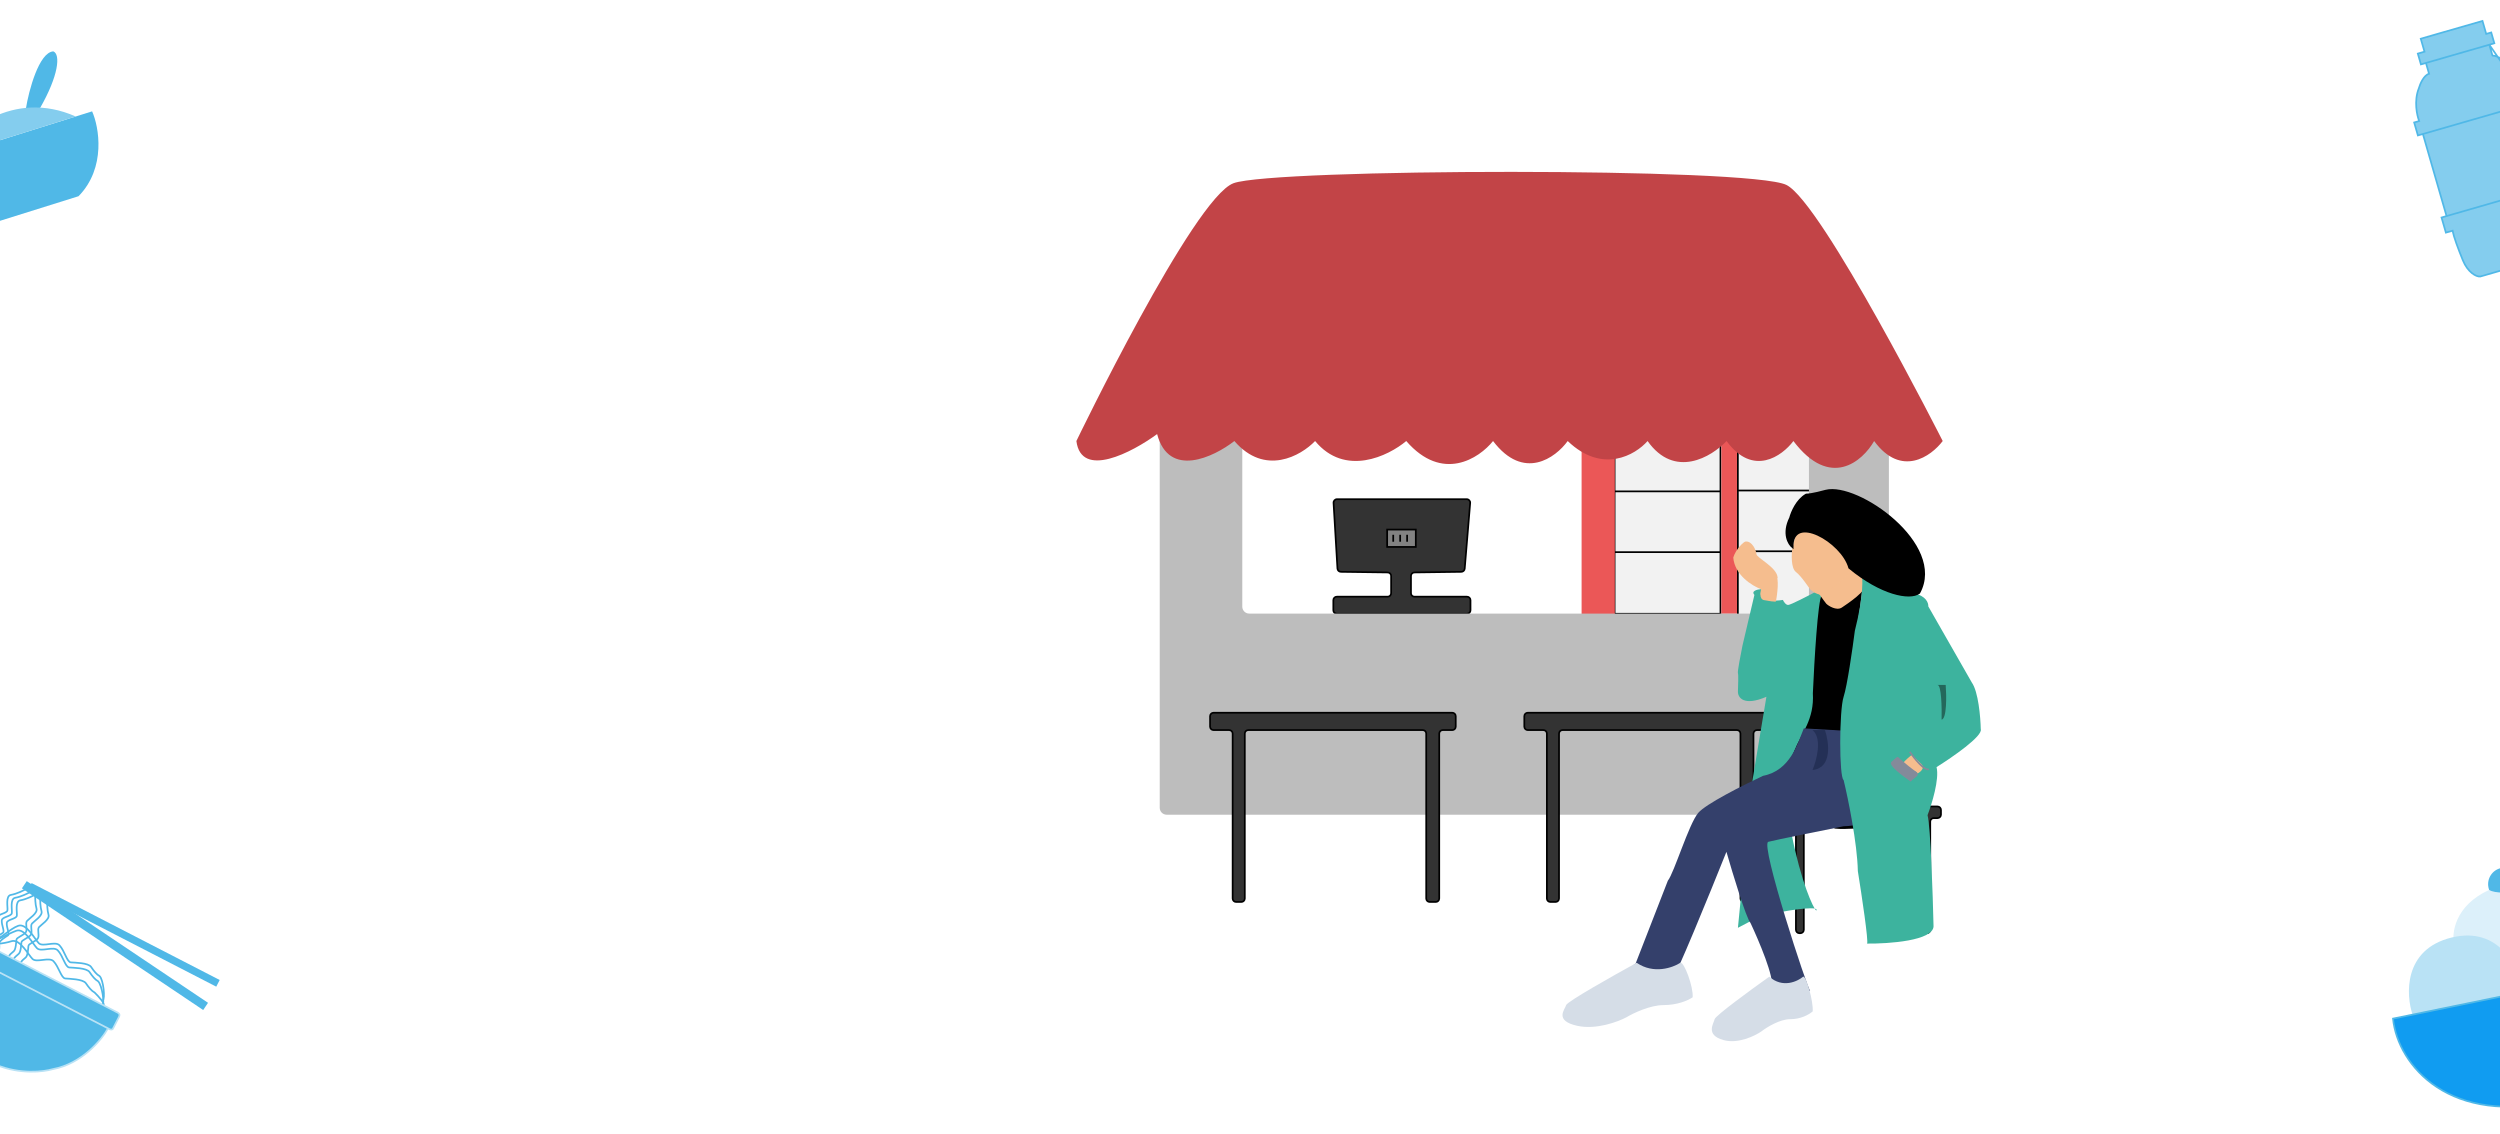 <svg width="1440" height="653" viewBox="0 0 1440 653" fill="none" xmlns="http://www.w3.org/2000/svg">
<g clip-path="url(#clip0)" filter="url(#filter0_df)">
<path d="M1394.36 18.3L1429.91 8.061L1432.06 15.526L1434.95 14.696L1436.74 20.916L1433.85 21.746L1435.65 27.967C1438.45 28.058 1445.12 31.974 1446.44 32.941C1447.76 33.908 1451.79 37.059 1454.94 48.007L1457.83 47.177L1459.98 54.642L1457.09 55.472L1471.67 102.47L1473.59 101.917L1475.74 109.381L1472.86 110.211L1478.23 128.873C1479.31 132.605 1477.25 139.932 1473.77 142.283L1428.6 155.289C1426.24 155.52 1421.43 152.775 1418.65 146.03C1415.88 139.284 1413.31 132.299 1412.68 128.889L1408.83 129.996L1406.32 121.287L1409.21 120.457L1395.59 73.182L1392.71 74.012L1390.56 66.547L1393.44 65.717C1392.17 62.492 1390.34 54.216 1393.23 46.917C1393.92 44.474 1396.05 39.368 1399.13 38.482L1397.34 32.262L1394.45 33.092L1392.66 26.872L1396.51 25.765L1394.36 18.3Z" fill="#84CDEE"/>
<path d="M1395.59 73.182L1392.71 74.012L1390.56 66.547L1393.44 65.717C1392.17 62.492 1390.34 54.216 1393.23 46.917C1393.92 44.474 1396.05 39.368 1399.13 38.482L1397.34 32.262M1433.85 21.746L1436.74 20.916L1434.95 14.696L1432.06 15.526L1429.91 8.061L1394.36 18.3L1396.51 25.765L1392.66 26.872L1394.45 33.092L1397.34 32.262L1433.85 21.746ZM1433.85 21.746L1435.65 27.967C1438.45 28.058 1445.12 31.974 1446.44 32.941C1447.76 33.908 1451.79 37.059 1454.94 48.007L1457.83 47.177L1459.98 54.642L1457.09 55.472L1433.85 21.746ZM1433.85 21.746L1397.34 32.262L1433.85 21.746ZM1457.09 55.472L1471.67 102.47L1457.09 55.472ZM1457.09 55.472L1395.59 73.182L1457.09 55.472ZM1471.67 102.47L1473.59 101.917L1475.74 109.381L1472.86 110.211L1478.23 128.873C1479.31 132.605 1477.25 139.932 1473.77 142.283L1428.6 155.289C1426.24 155.52 1421.43 152.775 1418.65 146.03C1415.88 139.284 1413.31 132.299 1412.68 128.889L1408.83 129.996L1406.32 121.287L1409.21 120.457L1471.67 102.47ZM1471.67 102.47L1409.21 120.457L1471.67 102.47ZM1409.21 120.457L1395.59 73.182L1409.21 120.457Z" stroke="#50B8E7"/>
</g>
<g clip-path="url(#clip1)" filter="url(#filter1_df)">
<path d="M53.052 56.138L-35.817 83.984C-31.986 105.526 -10.438 116.463 -0.144 119.239L45.25 105.015C61.275 88.623 57.043 64.995 53.052 56.138Z" fill="#50B8E7"/>
<path d="M30.708 21.585C22.467 22.155 16.567 44.125 14.894 54.711C17.073 54.699 21.772 54.568 23.135 54.141C33.764 35.517 34.976 23.266 30.708 21.585Z" fill="#50B8E7"/>
<path d="M-31.119 82.512C-21.372 68.016 7.225 43.038 43.63 59.09L-31.119 82.512Z" fill="#84CDEE"/>
</g>
<g clip-path="url(#clip2)" filter="url(#filter2_df)">
<path d="M14.962 508.091C13.404 508.992 9.489 510.927 6.295 511.463C3.102 511.998 4.544 518.399 4.288 520.312C4.031 522.224 -1.311 522.402 -1.508 524.482C-1.754 527.081 0.306 530.869 -0.826 531.649C-1.957 532.429 -6.066 534.742 -5.896 536.534C-5.725 538.326 -5.75 539.79 -6.259 540.777" stroke="#50B8E7"/>
<path d="M17.495 509.737C15.937 510.638 12.022 512.573 8.829 513.109C5.635 513.644 7.077 520.045 6.821 521.957C6.565 523.87 1.222 524.048 1.025 526.127C0.779 528.727 2.839 532.515 1.707 533.295C0.576 534.075 -3.533 536.388 -3.363 538.18C-3.192 539.972 -3.217 541.436 -3.726 542.423" stroke="#50B8E7"/>
<path d="M20.376 511.222C18.818 512.122 14.903 514.058 11.71 514.594C8.516 515.129 9.958 521.53 9.702 523.442C9.445 525.355 4.103 525.533 3.906 527.612C3.66 530.212 5.72 534 4.588 534.78C3.457 535.56 -0.652 537.873 -0.482 539.665C-0.311 541.457 -0.336 542.921 -0.845 543.908" stroke="#50B8E7"/>
<path d="M20.299 511.181C20.226 512.848 20.272 516.825 21.04 519.402C21.808 521.979 16.813 525.062 15.566 526.464C14.32 527.867 16.107 531.719 14.722 533.186C12.991 535.02 9.604 536.001 9.463 537.292C9.321 538.582 9.173 542.936 7.858 543.963C6.544 544.989 5.528 545.943 5.019 546.93" stroke="#50B8E7"/>
<path d="M23.18 512.666C23.107 514.333 23.153 518.31 23.921 520.887C24.689 523.464 19.694 526.547 18.447 527.949C17.201 529.352 18.988 533.204 17.603 534.671C15.872 536.505 12.485 537.486 12.343 538.777C12.202 540.067 12.054 544.421 10.739 545.448C9.424 546.474 8.409 547.428 7.9 548.415" stroke="#50B8E7"/>
<path d="M27.213 514.745C27.14 516.412 27.186 520.389 27.954 522.966C28.722 525.543 23.727 528.626 22.48 530.028C21.234 531.431 23.021 535.283 21.636 536.75C19.905 538.584 16.518 539.565 16.377 540.856C16.235 542.146 16.087 546.5 14.773 547.527C13.458 548.553 12.442 549.506 11.933 550.494" stroke="#50B8E7"/>
<path d="M-8.4 539.98C-5.385 540.038 1.84 539.75 6.617 538.138C11.394 536.527 16.34 546.019 18.724 548.356C21.107 550.694 28.331 547.05 30.814 549.652C33.918 552.903 35.257 559.396 37.582 559.604C39.905 559.812 47.79 559.881 49.481 562.369C51.173 564.857 52.772 566.77 54.498 567.704C56.796 569.936 60.994 574.541 59.398 575.106" stroke="#50B8E7"/>
<path d="M-7.71 539.347C-4.734 539.384 4.722 533.733 9.45 532.095C14.178 530.457 18.995 539.879 21.331 542.191C23.668 544.504 30.826 540.824 33.259 543.398C36.301 546.616 37.578 553.076 39.871 553.267C42.164 553.458 49.947 553.472 51.6 555.939C53.254 558.406 54.819 560.302 56.516 561.22C58.77 563.427 60.464 574.274 58.885 574.848" stroke="#50B8E7"/>
<path d="M-3.451 537.453C-0.485 537.483 5.826 530.887 10.54 529.241C15.255 527.596 20.037 536.999 22.36 539.305C24.684 541.61 31.824 537.92 34.244 540.487C37.269 543.697 38.529 550.146 40.813 550.333C43.098 550.52 50.854 550.519 52.496 552.98C54.138 555.442 55.694 557.332 57.384 558.246C59.625 560.447 60.701 571.655 59.126 572.231" stroke="#50B8E7"/>
<path d="M-29.268 531.646C-29.041 530.968 -28.182 529.82 -26.568 530.652L67.942 579.358C68.425 579.835 69.382 580.101 68.411 581.986L64.941 588.718C64.66 589.027 63.722 589.385 62.22 588.338C58.604 594.881 47.184 608.739 30.423 611.825C25.254 613.365 11.492 615.019 -2.202 609.325C-9.488 606.479 -25.712 595.505 -31.676 579.481C-34.582 571.674 -37.288 552.868 -29.697 540.968L-32.002 539.78C-32.866 539.334 -32.738 538.378 -31.905 536.762L-29.268 531.646Z" fill="#50B8E7"/>
<path d="M62.22 588.338L-29.697 540.968M62.22 588.338C63.722 589.385 64.66 589.027 64.941 588.718L68.411 581.986C69.382 580.101 68.425 579.835 67.942 579.358L-26.568 530.652C-28.182 529.82 -29.041 530.968 -29.268 531.646C-30.101 533.261 -31.072 535.146 -31.905 536.762C-32.738 538.378 -32.866 539.334 -32.002 539.78C-31.137 540.225 -29.697 540.968 -29.697 540.968L62.22 588.338ZM62.22 588.338C58.604 594.881 47.184 608.739 30.423 611.825C25.254 613.365 11.492 615.019 -2.202 609.325C-9.488 606.479 -25.712 595.505 -31.676 579.481C-34.582 571.674 -37.288 552.868 -29.697 540.968L62.22 588.338Z" stroke="#B9E2F5"/>
<path d="M125.704 562.095L17.363 506.261" stroke="#50B8E7" stroke-width="5"/>
<path d="M118.43 575.694L14.014 505.607" stroke="#50B8E7" stroke-width="5"/>
</g>
<g clip-path="url(#clip3)" filter="url(#filter3_df)">
<path d="M1444.56 514.579C1449.7 513.527 1453.01 508.508 1451.96 503.368C1450.91 498.227 1445.89 494.913 1440.75 495.964C1435.61 497.016 1432.3 502.035 1433.35 507.175C1434.4 512.316 1439.42 515.63 1444.56 514.579Z" fill="#50B8E7"/>
<path d="M1433.61 508.654C1413.87 517.754 1412.04 533.557 1413.59 540.321L1420.6 574.597L1486.13 561.194L1479.12 526.918C1477.06 508.896 1460.63 504.632 1452.68 504.753C1445.99 511.907 1437.18 510.334 1433.61 508.654Z" fill="#DCF0FA"/>
<path d="M1412.2 535.999C1383.97 542.831 1385.9 569.618 1389.64 580.421L1453.32 567.394C1450.87 552.925 1439.43 529.408 1412.2 535.999Z" fill="#B9E2F5"/>
<path d="M1528.27 552.063L1378.37 582.726C1381.1 609.884 1411.6 645.338 1473.7 629.573C1526.58 616.147 1532.4 573.096 1528.27 552.063Z" fill="#109CF1" stroke="#50B8E7"/>
</g>
<g filter="url(#filter4_f)">
<path d="M844.827 287.532H770.122C768.971 287.532 768.058 288.501 768.126 289.65L770.374 327.489C770.436 328.535 771.296 329.356 772.344 329.37L799.316 329.729C800.41 329.744 801.289 330.635 801.289 331.729V341.693C801.289 342.798 800.394 343.693 799.289 343.693H770C768.895 343.693 768 344.589 768 345.693V351.532C768 352.636 768.895 353.532 770 353.532H845C846.105 353.532 847 352.636 847 351.532V345.693C847 344.589 846.105 343.693 845 343.693H814.717C813.612 343.693 812.717 342.798 812.717 341.693V331.729C812.717 330.635 813.596 329.744 814.69 329.729L841.706 329.37C842.736 329.356 843.587 328.562 843.673 327.536L846.82 289.698C846.917 288.532 845.997 287.532 844.827 287.532Z" fill="#333333"/>
<path d="M844.827 287.532H770.122C768.971 287.532 768.058 288.501 768.126 289.65L770.374 327.489C770.436 328.535 771.296 329.356 772.344 329.37L799.316 329.729C800.41 329.744 801.289 330.635 801.289 331.729V341.693C801.289 342.798 800.394 343.693 799.289 343.693H770C768.895 343.693 768 344.589 768 345.693V351.532C768 352.636 768.895 353.532 770 353.532H845C846.105 353.532 847 352.636 847 351.532V345.693C847 344.589 846.105 343.693 845 343.693H814.717C813.612 343.693 812.717 342.798 812.717 341.693V331.729C812.717 330.635 813.596 329.744 814.69 329.729L841.706 329.37C842.736 329.356 843.587 328.562 843.673 327.536L846.82 289.698C846.917 288.532 845.997 287.532 844.827 287.532Z" stroke="black"/>
</g>
<g filter="url(#filter5_f)">
<path d="M930 250.532H991V353.532H930V250.532Z" fill="#F2F2F2"/>
<path d="M930 250.532H991V353.532H930V250.532Z" stroke="black"/>
</g>
<g filter="url(#filter6_f)">
<path d="M930 283.032H991" stroke="black"/>
</g>
<g filter="url(#filter7_f)">
<path d="M930 318.032H991" stroke="black"/>
</g>
<g filter="url(#filter8_f)">
<path d="M1001 250.532H1062V360.532H1001V250.532Z" fill="#F2F2F2"/>
<path d="M1001 250.532H1062V360.532H1001V250.532Z" stroke="black"/>
</g>
<g filter="url(#filter9_f)">
<path d="M1001 317.532H1062" stroke="black"/>
</g>
<g filter="url(#filter10_f)">
<path d="M1001 282.532H1062" stroke="black"/>
</g>
<g filter="url(#filter11_f)">
<path d="M991.5 353.532V246.032H1000.5V353.532H991.5Z" fill="#EB5757"/>
</g>
<g filter="url(#filter12_f)">
<path d="M915 223.532H1038C1040.21 223.532 1042 225.323 1042 227.532V249.045C1042 251.255 1040.21 253.045 1038 253.045H934.135C931.926 253.045 930.135 254.836 930.135 257.045V361.532C930.135 363.741 928.344 365.532 926.135 365.532H915C912.791 365.532 911 363.741 911 361.532V227.532C911 225.323 912.791 223.532 915 223.532Z" fill="#EB5757"/>
</g>
<g filter="url(#filter13_f)">
<path d="M1088 465.27V201.403C1088 199.194 1086.21 197.403 1084 197.403H1045.95C1043.74 197.403 1041.95 199.194 1041.95 201.403V349.426C1041.95 351.635 1040.15 353.426 1037.95 353.426H719.557C717.347 353.426 715.557 351.635 715.557 349.426V192.532C715.557 190.323 713.766 188.532 711.557 188.532H672C669.791 188.532 668 190.323 668 192.532V465.27C668 467.479 669.791 469.27 672 469.27H1084C1086.21 469.27 1088 467.479 1088 465.27Z" fill="#BDBDBD"/>
</g>
<g filter="url(#filter14_f)">
<path d="M799 315.032V305.032H815.5V315.032H799Z" fill="#828282"/>
<path d="M799 315.032V305.032H815.5V315.032H799Z" stroke="black"/>
</g>
<g filter="url(#filter15_f)">
<path d="M802.5 308.032V312.032" stroke="black"/>
</g>
<g filter="url(#filter16_f)">
<path d="M806.5 308.032V312.032" stroke="black"/>
</g>
<g filter="url(#filter17_f)">
<path d="M810.5 308.032V312.032" stroke="black"/>
</g>
<g filter="url(#filter18_f)">
<path d="M1029 106.532C1008.5 96.282 733.5 97.031 710.5 105.532C687.5 114.032 620 254.032 620 254.032C622.8 276.032 652.167 260.532 666.5 250.032C673.3 275.632 699 263.365 711 254.032C728.6 274.432 749.333 262.532 757.5 254.032C774.7 274.832 799.667 262.698 810 254.032C830.8 278.032 852 264.032 860 254.032C877.6 277.232 896 263.698 903 254.032C923 273.232 942 262.032 949 254.032C964.6 276.032 985.833 263.198 994.5 254.032C1009.7 274.832 1026.5 262.698 1033 254.032C1054.2 282.032 1072.83 265.698 1079.5 254.032C1095.1 275.232 1112.33 262.865 1119 254.032C1119 254.032 1049.5 116.782 1029 106.532Z" fill="#C24447"/>
</g>
<g filter="url(#filter19_f)">
<path d="M1017.5 410.532H880C878.895 410.532 878 411.427 878 412.532V418.532C878 419.636 878.895 420.532 880 420.532H889C890.105 420.532 891 421.427 891 422.532V517.532C891 518.636 891.895 519.532 893 519.532H896C897.105 519.532 898 518.636 898 517.532V422.532C898 421.427 898.895 420.532 900 420.532H1000.5C1001.6 420.532 1002.5 421.427 1002.5 422.532V517.532C1002.5 518.636 1003.4 519.532 1004.5 519.532H1008C1009.1 519.532 1010 518.636 1010 517.532V422.532C1010 421.427 1010.9 420.532 1012 420.532H1017.5C1018.6 420.532 1019.5 419.636 1019.5 418.532V412.532C1019.5 411.427 1018.6 410.532 1017.5 410.532Z" fill="#333333"/>
<path d="M1017.5 410.532H880C878.895 410.532 878 411.427 878 412.532V418.532C878 419.636 878.895 420.532 880 420.532H889C890.105 420.532 891 421.427 891 422.532V517.532C891 518.636 891.895 519.532 893 519.532H896C897.105 519.532 898 518.636 898 517.532V422.532C898 421.427 898.895 420.532 900 420.532H1000.5C1001.6 420.532 1002.5 421.427 1002.5 422.532V517.532C1002.5 518.636 1003.4 519.532 1004.5 519.532H1008C1009.1 519.532 1010 518.636 1010 517.532V422.532C1010 421.427 1010.9 420.532 1012 420.532H1017.5C1018.6 420.532 1019.5 419.636 1019.5 418.532V412.532C1019.5 411.427 1018.6 410.532 1017.5 410.532Z" stroke="black"/>
</g>
<g filter="url(#filter20_f)">
<path d="M1116 464.532H1028C1026.9 464.532 1026 465.427 1026 466.532V469.229C1026 470.334 1026.9 471.229 1028 471.229H1032.45C1033.56 471.229 1034.45 472.124 1034.45 473.229V535.532C1034.45 536.636 1035.35 537.532 1036.45 537.532H1037C1038.11 537.532 1039 536.636 1039 535.532V473.229C1039 472.124 1039.9 471.229 1041 471.229H1104.95C1106.05 471.229 1106.95 472.124 1106.95 473.229V535.532C1106.95 536.636 1107.84 537.532 1108.95 537.532H1109.82C1110.93 537.532 1111.82 536.636 1111.82 535.532V473.229C1111.82 472.124 1112.72 471.229 1113.82 471.229H1116C1117.1 471.229 1118 470.334 1118 469.229V466.532C1118 465.427 1117.1 464.532 1116 464.532Z" fill="#333333"/>
<path d="M1116 464.532H1028C1026.9 464.532 1026 465.427 1026 466.532V469.229C1026 470.334 1026.9 471.229 1028 471.229H1032.45C1033.56 471.229 1034.45 472.124 1034.45 473.229V535.532C1034.45 536.636 1035.35 537.532 1036.45 537.532H1037C1038.11 537.532 1039 536.636 1039 535.532V473.229C1039 472.124 1039.9 471.229 1041 471.229H1104.95C1106.05 471.229 1106.95 472.124 1106.95 473.229V535.532C1106.95 536.636 1107.84 537.532 1108.95 537.532H1109.82C1110.93 537.532 1111.82 536.636 1111.82 535.532V473.229C1111.82 472.124 1112.72 471.229 1113.82 471.229H1116C1117.1 471.229 1118 470.334 1118 469.229V466.532C1118 465.427 1117.1 464.532 1116 464.532Z" stroke="black"/>
</g>
<g filter="url(#filter21_f)">
<path d="M836.5 410.532H699C697.895 410.532 697 411.427 697 412.532V418.532C697 419.636 697.895 420.532 699 420.532H708C709.105 420.532 710 421.427 710 422.532V517.532C710 518.636 710.895 519.532 712 519.532H715C716.105 519.532 717 518.636 717 517.532V422.532C717 421.427 717.895 420.532 719 420.532H819.5C820.605 420.532 821.5 421.427 821.5 422.532V517.532C821.5 518.636 822.395 519.532 823.5 519.532H827C828.105 519.532 829 518.636 829 517.532V422.532C829 421.427 829.895 420.532 831 420.532H836.5C837.605 420.532 838.5 419.636 838.5 418.532V412.532C838.5 411.427 837.605 410.532 836.5 410.532Z" fill="#333333"/>
<path d="M836.5 410.532H699C697.895 410.532 697 411.427 697 412.532V418.532C697 419.636 697.895 420.532 699 420.532H708C709.105 420.532 710 421.427 710 422.532V517.532C710 518.636 710.895 519.532 712 519.532H715C716.105 519.532 717 518.636 717 517.532V422.532C717 421.427 717.895 420.532 719 420.532H819.5C820.605 420.532 821.5 421.427 821.5 422.532V517.532C821.5 518.636 822.395 519.532 823.5 519.532H827C828.105 519.532 829 518.636 829 517.532V422.532C829 421.427 829.895 420.532 831 420.532H836.5C837.605 420.532 838.5 419.636 838.5 418.532V412.532C838.5 411.427 837.605 410.532 836.5 410.532Z" stroke="black"/>
</g>
<g filter="url(#filter22_f)">
<path d="M1067.1 338.948C1072.67 334.313 1073.04 327.794 1072.71 325.724C1074.7 325.724 1068.63 368.213 1064.65 388.218C1061.16 407.257 1060.17 447.404 1061.66 447.818C1062.85 448.149 1066.47 467.271 1068.13 476.791C1065.48 476.929 1059.57 477.122 1057.18 476.791C1054.19 476.377 1053.2 466.857 1052.7 466.443C1052.3 466.112 1050.54 472.1 1049.71 475.135L1027.81 472.652C1027.81 466.029 1029.47 445.335 1030.3 435.815C1031.49 430.849 1037.1 419.674 1039.76 414.707C1042.94 412.058 1043.07 391.805 1042.74 382.01L1048.22 343.104C1048.88 343.38 1050.71 344.346 1052.7 346.001C1055.19 348.071 1061.66 348.484 1062.66 346.001C1063.45 344.014 1065.6 340.052 1067.1 338.948Z" fill="black"/>
<path d="M1067.1 338.948C1072.67 334.313 1073.04 327.794 1072.71 325.724C1074.7 325.724 1068.63 368.213 1064.65 388.218C1061.16 407.257 1060.17 447.404 1061.66 447.818C1062.85 448.149 1066.47 467.271 1068.13 476.791C1065.48 476.929 1059.57 477.122 1057.18 476.791C1054.19 476.377 1053.2 466.857 1052.7 466.443C1052.3 466.112 1050.54 472.1 1049.71 475.135L1027.81 472.652C1027.81 466.029 1029.47 445.335 1030.3 435.815C1031.49 430.849 1037.1 419.674 1039.76 414.707C1042.94 412.058 1043.07 391.805 1042.74 382.01L1048.22 343.104C1048.88 343.38 1050.71 344.346 1052.7 346.001C1055.19 348.071 1061.66 348.484 1062.66 346.001C1063.45 344.014 1065.6 340.052 1067.1 338.948Z" stroke="black"/>
</g>
<g filter="url(#filter23_f)">
<path d="M1029.97 348.453C1031.35 348.453 1041.48 343.218 1046.37 340.601C1047.27 341.287 1048.43 342.158 1049.32 342.777C1049.49 342.547 1049.66 342.503 1049.83 342.667C1051.24 344.021 1050.56 343.65 1049.32 342.777C1047.09 345.796 1045.02 380.852 1044.21 399.283C1045.08 414.573 1037.74 422.011 1033.42 432.756C1029.97 441.351 1029.68 460.581 1029.97 469.122C1034.81 499.887 1042.41 518.736 1045.25 523.336C1045.97 523.478 1046.37 523.721 1046.37 524.084C1046.37 524.743 1045.96 524.482 1045.25 523.336C1040.73 522.438 1023.61 525.488 1014.42 527.39L1001.04 534.415L1009.24 450.525L1013.99 422.011C1015.37 413.416 1016.87 404.655 1017.45 401.349C1004.32 406.969 1001.04 401.762 1001.04 398.456C1001.18 395.15 1001.39 388.373 1001.04 387.712C1000.7 387.05 1002.62 376.967 1003.63 372.008L1010.54 342.667C1008.47 340.353 1012.27 339.499 1014.42 339.361C1015.14 337.295 1016.15 334.65 1014.42 340.601C1012.7 346.552 1022.05 346.387 1026.95 345.56C1027.38 346.524 1028.59 348.453 1029.97 348.453Z" fill="#3DB39E"/>
</g>
<g filter="url(#filter24_f)">
<path d="M1039 419.532L1073.36 421.532V427.931C1100.84 465.818 1077.18 475.716 1061.91 475.929C1049.06 478.489 1022.38 483.865 1018.53 484.889C1013.71 486.169 1041.43 570.645 1042.63 570.645H1027.57C1025.76 570.645 1017.93 573.845 1020.34 568.085C1022.26 563.478 1013.1 541.847 1008.28 531.607C1005.87 529.047 998.04 503.235 994.424 490.649C984.783 514.754 964.898 563.478 962.487 565.526C960.077 567.573 951.038 562.966 946.82 560.406C939.589 556.822 940.593 555.499 941.999 555.286L960.679 507.288C964.295 502.808 972.731 474.649 978.155 468.25C982.493 463.13 1003.25 452.638 1015.5 446.879C1031.41 443.807 1035.5 427.931 1039 419.532Z" fill="#34406B"/>
</g>
<g filter="url(#filter25_f)">
<path d="M1043.78 337.078C1041.14 335.058 1041.36 327.616 1041.82 323.967C1042 323.278 1042.61 320.826 1042.79 320.184C1054.04 280.213 1071.99 331.578 1074.06 335.469C1076.16 339.423 1063.35 347.652 1060.64 349.516C1057.93 351.381 1053.33 348.491 1052.28 347.368C1051.23 346.245 1047.13 339.645 1043.78 337.078Z" fill="#F5BD8E"/>
<path d="M1041.85 323.781C1041.37 327.357 1041.1 335.023 1043.78 337.078C1047.13 339.645 1051.23 346.245 1052.28 347.368C1053.33 348.491 1057.93 351.381 1060.64 349.516C1063.35 347.652 1076.16 339.423 1074.06 335.469C1071.99 331.578 1054.04 280.213 1042.79 320.184C1042.61 320.826 1042 323.278 1041.82 323.967" stroke="#F5BD8E"/>
</g>
<g filter="url(#filter26_f)">
<path d="M1071.85 328.204C1071.92 328.383 1072 328.601 1072.08 328.858C1073.42 330.682 1080.31 331.386 1083.93 331.51C1087.24 334.402 1095.59 340.518 1102.5 341.841C1109.41 343.163 1110.85 347.351 1110.7 349.279L1135.74 393.084C1139.54 398.373 1140.78 413.195 1140.92 419.945C1142.31 423.912 1124.52 436.199 1115.45 441.847C1117.18 448.79 1112.72 463.198 1110.27 469.535C1112 476.147 1113.29 514.992 1113.72 533.588C1113.38 541.827 1088.13 543.633 1075.42 543.508C1075.39 543.54 1075.35 543.54 1075.3 543.506C1075.34 543.507 1075.38 543.507 1075.42 543.508C1076.39 542.589 1072.34 515.609 1070.12 501.768C1069.77 485.569 1064.51 460.03 1061.92 449.286C1059.33 448.046 1059.33 409.2 1061.92 401.349C1063.99 395.067 1067.1 373.386 1068.39 363.33C1073.54 343.008 1073.09 332.341 1072.08 328.858C1071.93 328.654 1071.85 328.436 1071.85 328.204Z" fill="#3DB39E"/>
</g>
<g filter="url(#filter27_f)">
<path d="M1120.73 394.532H1116C1118.27 394.532 1118.52 407.865 1118.36 414.532C1121.39 413.939 1121.2 400.951 1120.73 394.532Z" fill="#24675B"/>
</g>
<g filter="url(#filter28_f)">
<path d="M1005.46 311.907C1004.26 312.019 999.67 316.582 998.356 321.184C999.224 331.178 1009.05 337.372 1014.3 339.332C1017.25 341.484 1021.93 335.903 1023.91 332.844C1023.83 326.907 1011.9 321.414 1011.72 319.176C1011.54 316.939 1009.23 311.559 1005.46 311.907Z" fill="#F5BD8E"/>
</g>
<g filter="url(#filter29_f)">
<path d="M1022.98 331.532C1024.82 333.148 1023.75 342.082 1022.98 346.346C1022.89 346.885 1018.35 346.122 1016.09 345.673C1013.15 345.134 1013.94 340.51 1014.71 338.266C1016.18 340.421 1020.84 334.674 1022.98 331.532Z" fill="#F5BD8E"/>
</g>
<g filter="url(#filter30_f)">
<path d="M1093.9 444.214C1093.03 441.974 1098.2 437.148 1100.89 435.015C1101.23 434.744 1104.89 438.272 1106.67 440.07C1109.02 442.382 1106.14 444.718 1104.4 445.597C1104.11 443.269 1097.28 443.705 1093.9 444.214Z" fill="#F5BD8E"/>
</g>
<g filter="url(#filter31_f)">
<path d="M1100 433.032C1102.67 436.865 1108.6 444.232 1111 443.032" stroke="#848A9A"/>
</g>
<g filter="url(#filter32_f)">
<path d="M1034.78 329.078C1032.14 327.058 1032.36 319.616 1032.82 315.967C1033 315.278 1033.61 312.826 1033.79 312.184C1045.04 272.213 1062.99 323.578 1065.06 327.469C1067.16 331.423 1054.35 339.652 1051.64 341.516C1048.93 343.381 1044.33 340.491 1043.28 339.368C1042.23 338.245 1038.13 331.645 1034.78 329.078Z" fill="#F5BD8E"/>
<path d="M1032.85 315.781C1032.37 319.357 1032.1 327.023 1034.78 329.078C1038.13 331.645 1042.23 338.245 1043.28 339.368C1044.33 340.491 1048.93 343.381 1051.64 341.516C1054.35 339.652 1067.16 331.423 1065.06 327.469C1062.99 323.578 1045.04 272.213 1033.79 312.184C1033.61 312.826 1033 315.278 1032.82 315.967" stroke="#F5BD8E"/>
</g>
<g filter="url(#filter33_f)">
<path d="M1031.1 298.267C1026.63 307.357 1030.19 313.392 1032.53 315.273C1032.02 295.517 1061.03 311.927 1065.16 327.069C1083.45 342.228 1100 345.532 1105.5 341.532C1120.81 313.535 1069.82 277.95 1051.61 282.629C1050.36 282.951 1043.93 284.779 1040.34 284.854C1034.93 287.899 1031.93 295.065 1031.1 298.267Z" fill="black"/>
<path d="M1031.1 298.267C1026.63 307.357 1030.19 313.392 1032.53 315.273C1032.02 295.517 1061.03 311.927 1065.16 327.069C1083.45 342.228 1100 345.532 1105.5 341.532C1120.81 313.535 1069.82 277.95 1051.61 282.629C1050.36 282.951 1043.93 284.779 1040.34 284.854C1034.93 287.899 1031.93 295.065 1031.1 298.267Z" stroke="black"/>
</g>
<g filter="url(#filter34_f)">
<path d="M1051.18 420.532H1044C1049.75 425.28 1046.39 437.844 1044 443.532C1055.49 442.345 1053.58 427.704 1051.18 420.532Z" fill="#243056"/>
</g>
<g filter="url(#filter35_f)">
<path d="M942.721 554.556C952.522 561.322 963.571 557.375 967.869 554.556C970.102 553.853 975.5 568.695 974.963 574.458C971.953 576.448 965.935 578.935 958.197 578.935C950.459 578.935 940.786 583.579 936.917 585.901C931.973 588.554 919.377 593.265 908.544 590.876C895.002 587.891 901.451 581.423 902.096 578.935C902.612 576.945 929.394 561.853 942.721 554.556Z" fill="#D5DDE7"/>
</g>
<g filter="url(#filter36_f)">
<path d="M1019.12 562.556C1026.72 569.356 1035.29 565.389 1038.62 562.556C1040.36 561.849 1044.54 576.765 1044.12 582.556C1041.79 584.556 1037.12 587.056 1031.12 587.056C1025.12 587.056 1017.62 591.723 1014.62 594.056C1010.79 596.723 1001.02 601.456 992.625 599.056C982.125 596.056 987.125 589.556 987.625 587.056C988.025 585.056 1008.79 569.889 1019.12 562.556Z" fill="#D5DDE7"/>
</g>
<g filter="url(#filter37_f)">
<path d="M1103.5 445.032C1096.1 439.684 1092.53 435.836 1093 436.532C1091.98 437.039 1090.93 438.402 1090 439.032C1087.98 440.394 1096 446.365 1100.5 449.532C1102.33 447.365 1105.58 446.532 1103.5 445.032Z" fill="#848A9A"/>
<path d="M1103.5 445.032C1096.1 439.684 1092.53 435.836 1093 436.532C1091.98 437.039 1090.93 438.402 1090 439.032C1087.98 440.394 1096 446.365 1100.5 449.532C1102.33 447.365 1105.58 446.532 1103.5 445.032Z" stroke="#848A9A"/>
</g>
<defs>
<filter id="filter0_df" x="1367.38" y="-3.408" width="127.235" height="175.815" filterUnits="userSpaceOnUse" color-interpolation-filters="sRGB">
<feFlood flood-opacity="0" result="BackgroundImageFix"/>
<feColorMatrix in="SourceAlpha" type="matrix" values="0 0 0 0 0 0 0 0 0 0 0 0 0 0 0 0 0 0 127 0"/>
<feOffset dy="4"/>
<feGaussianBlur stdDeviation="4"/>
<feColorMatrix type="matrix" values="0 0 0 0 0 0 0 0 0 0 0 0 0 0 0 0 0 0 0.25 0"/>
<feBlend mode="normal" in2="BackgroundImageFix" result="effect1_dropShadow"/>
<feBlend mode="normal" in="SourceGraphic" in2="effect1_dropShadow" result="shape"/>
<feGaussianBlur stdDeviation="2" result="effect2_foregroundBlur"/>
</filter>
<filter id="filter1_df" x="-56" y="14" width="131.115" height="129.218" filterUnits="userSpaceOnUse" color-interpolation-filters="sRGB">
<feFlood flood-opacity="0" result="BackgroundImageFix"/>
<feColorMatrix in="SourceAlpha" type="matrix" values="0 0 0 0 0 0 0 0 0 0 0 0 0 0 0 0 0 0 127 0"/>
<feOffset dy="8"/>
<feGaussianBlur stdDeviation="4"/>
<feColorMatrix type="matrix" values="0 0 0 0 0 0 0 0 0 0 0 0 0 0 0 0 0 0 0.25 0"/>
<feBlend mode="normal" in2="BackgroundImageFix" result="effect1_dropShadow"/>
<feBlend mode="normal" in="SourceGraphic" in2="effect1_dropShadow" result="shape"/>
<feGaussianBlur stdDeviation="2" result="effect2_foregroundBlur"/>
</filter>
<filter id="filter2_df" x="-64.094" y="486.677" width="199.186" height="177.646" filterUnits="userSpaceOnUse" color-interpolation-filters="sRGB">
<feFlood flood-opacity="0" result="BackgroundImageFix"/>
<feColorMatrix in="SourceAlpha" type="matrix" values="0 0 0 0 0 0 0 0 0 0 0 0 0 0 0 0 0 0 127 0"/>
<feOffset dy="4"/>
<feGaussianBlur stdDeviation="4"/>
<feColorMatrix type="matrix" values="0 0 0 0 0 0 0 0 0 0 0 0 0 0 0 0 0 0 0.25 0"/>
<feBlend mode="normal" in2="BackgroundImageFix" result="effect1_dropShadow"/>
<feBlend mode="normal" in="SourceGraphic" in2="effect1_dropShadow" result="shape"/>
<feGaussianBlur stdDeviation="2" result="effect2_foregroundBlur"/>
</filter>
<filter id="filter3_df" x="1354.64" y="476.878" width="195.712" height="183.243" filterUnits="userSpaceOnUse" color-interpolation-filters="sRGB">
<feFlood flood-opacity="0" result="BackgroundImageFix"/>
<feColorMatrix in="SourceAlpha" type="matrix" values="0 0 0 0 0 0 0 0 0 0 0 0 0 0 0 0 0 0 127 0"/>
<feOffset dy="4"/>
<feGaussianBlur stdDeviation="4"/>
<feColorMatrix type="matrix" values="0 0 0 0 0 0 0 0 0 0 0 0 0 0 0 0 0 0 0.25 0"/>
<feBlend mode="normal" in2="BackgroundImageFix" result="effect1_dropShadow"/>
<feBlend mode="normal" in="SourceGraphic" in2="effect1_dropShadow" result="shape"/>
<feGaussianBlur stdDeviation="2" result="effect2_foregroundBlur"/>
</filter>
<filter id="filter4_f" x="759.5" y="279.032" width="96" height="83" filterUnits="userSpaceOnUse" color-interpolation-filters="sRGB">
<feFlood flood-opacity="0" result="BackgroundImageFix"/>
<feBlend mode="normal" in="SourceGraphic" in2="BackgroundImageFix" result="shape"/>
<feGaussianBlur stdDeviation="4" result="effect1_foregroundBlur"/>
</filter>
<filter id="filter5_f" x="921.5" y="242.032" width="78" height="120" filterUnits="userSpaceOnUse" color-interpolation-filters="sRGB">
<feFlood flood-opacity="0" result="BackgroundImageFix"/>
<feBlend mode="normal" in="SourceGraphic" in2="BackgroundImageFix" result="shape"/>
<feGaussianBlur stdDeviation="4" result="effect1_foregroundBlur"/>
</filter>
<filter id="filter6_f" x="922" y="274.532" width="77" height="17" filterUnits="userSpaceOnUse" color-interpolation-filters="sRGB">
<feFlood flood-opacity="0" result="BackgroundImageFix"/>
<feBlend mode="normal" in="SourceGraphic" in2="BackgroundImageFix" result="shape"/>
<feGaussianBlur stdDeviation="4" result="effect1_foregroundBlur"/>
</filter>
<filter id="filter7_f" x="922" y="309.532" width="77" height="17" filterUnits="userSpaceOnUse" color-interpolation-filters="sRGB">
<feFlood flood-opacity="0" result="BackgroundImageFix"/>
<feBlend mode="normal" in="SourceGraphic" in2="BackgroundImageFix" result="shape"/>
<feGaussianBlur stdDeviation="4" result="effect1_foregroundBlur"/>
</filter>
<filter id="filter8_f" x="992.5" y="242.032" width="78" height="127" filterUnits="userSpaceOnUse" color-interpolation-filters="sRGB">
<feFlood flood-opacity="0" result="BackgroundImageFix"/>
<feBlend mode="normal" in="SourceGraphic" in2="BackgroundImageFix" result="shape"/>
<feGaussianBlur stdDeviation="4" result="effect1_foregroundBlur"/>
</filter>
<filter id="filter9_f" x="993" y="309.032" width="77" height="17" filterUnits="userSpaceOnUse" color-interpolation-filters="sRGB">
<feFlood flood-opacity="0" result="BackgroundImageFix"/>
<feBlend mode="normal" in="SourceGraphic" in2="BackgroundImageFix" result="shape"/>
<feGaussianBlur stdDeviation="4" result="effect1_foregroundBlur"/>
</filter>
<filter id="filter10_f" x="993" y="274.032" width="77" height="17" filterUnits="userSpaceOnUse" color-interpolation-filters="sRGB">
<feFlood flood-opacity="0" result="BackgroundImageFix"/>
<feBlend mode="normal" in="SourceGraphic" in2="BackgroundImageFix" result="shape"/>
<feGaussianBlur stdDeviation="4" result="effect1_foregroundBlur"/>
</filter>
<filter id="filter11_f" x="983.5" y="238.032" width="25" height="123.5" filterUnits="userSpaceOnUse" color-interpolation-filters="sRGB">
<feFlood flood-opacity="0" result="BackgroundImageFix"/>
<feBlend mode="normal" in="SourceGraphic" in2="BackgroundImageFix" result="shape"/>
<feGaussianBlur stdDeviation="4" result="effect1_foregroundBlur"/>
</filter>
<filter id="filter12_f" x="903" y="215.532" width="147" height="158" filterUnits="userSpaceOnUse" color-interpolation-filters="sRGB">
<feFlood flood-opacity="0" result="BackgroundImageFix"/>
<feBlend mode="normal" in="SourceGraphic" in2="BackgroundImageFix" result="shape"/>
<feGaussianBlur stdDeviation="4" result="effect1_foregroundBlur"/>
</filter>
<filter id="filter13_f" x="660" y="180.532" width="436" height="296.738" filterUnits="userSpaceOnUse" color-interpolation-filters="sRGB">
<feFlood flood-opacity="0" result="BackgroundImageFix"/>
<feBlend mode="normal" in="SourceGraphic" in2="BackgroundImageFix" result="shape"/>
<feGaussianBlur stdDeviation="4" result="effect1_foregroundBlur"/>
</filter>
<filter id="filter14_f" x="790.5" y="296.532" width="33.5" height="27" filterUnits="userSpaceOnUse" color-interpolation-filters="sRGB">
<feFlood flood-opacity="0" result="BackgroundImageFix"/>
<feBlend mode="normal" in="SourceGraphic" in2="BackgroundImageFix" result="shape"/>
<feGaussianBlur stdDeviation="4" result="effect1_foregroundBlur"/>
</filter>
<filter id="filter15_f" x="794" y="300.032" width="17" height="20" filterUnits="userSpaceOnUse" color-interpolation-filters="sRGB">
<feFlood flood-opacity="0" result="BackgroundImageFix"/>
<feBlend mode="normal" in="SourceGraphic" in2="BackgroundImageFix" result="shape"/>
<feGaussianBlur stdDeviation="4" result="effect1_foregroundBlur"/>
</filter>
<filter id="filter16_f" x="798" y="300.032" width="17" height="20" filterUnits="userSpaceOnUse" color-interpolation-filters="sRGB">
<feFlood flood-opacity="0" result="BackgroundImageFix"/>
<feBlend mode="normal" in="SourceGraphic" in2="BackgroundImageFix" result="shape"/>
<feGaussianBlur stdDeviation="4" result="effect1_foregroundBlur"/>
</filter>
<filter id="filter17_f" x="802" y="300.032" width="17" height="20" filterUnits="userSpaceOnUse" color-interpolation-filters="sRGB">
<feFlood flood-opacity="0" result="BackgroundImageFix"/>
<feBlend mode="normal" in="SourceGraphic" in2="BackgroundImageFix" result="shape"/>
<feGaussianBlur stdDeviation="4" result="effect1_foregroundBlur"/>
</filter>
<filter id="filter18_f" x="612" y="91" width="515" height="186.492" filterUnits="userSpaceOnUse" color-interpolation-filters="sRGB">
<feFlood flood-opacity="0" result="BackgroundImageFix"/>
<feBlend mode="normal" in="SourceGraphic" in2="BackgroundImageFix" result="shape"/>
<feGaussianBlur stdDeviation="4" result="effect1_foregroundBlur"/>
</filter>
<filter id="filter19_f" x="869.5" y="402.032" width="158.5" height="126" filterUnits="userSpaceOnUse" color-interpolation-filters="sRGB">
<feFlood flood-opacity="0" result="BackgroundImageFix"/>
<feBlend mode="normal" in="SourceGraphic" in2="BackgroundImageFix" result="shape"/>
<feGaussianBlur stdDeviation="4" result="effect1_foregroundBlur"/>
</filter>
<filter id="filter20_f" x="1017.5" y="456.032" width="109" height="90" filterUnits="userSpaceOnUse" color-interpolation-filters="sRGB">
<feFlood flood-opacity="0" result="BackgroundImageFix"/>
<feBlend mode="normal" in="SourceGraphic" in2="BackgroundImageFix" result="shape"/>
<feGaussianBlur stdDeviation="4" result="effect1_foregroundBlur"/>
</filter>
<filter id="filter21_f" x="688.5" y="402.032" width="158.5" height="126" filterUnits="userSpaceOnUse" color-interpolation-filters="sRGB">
<feFlood flood-opacity="0" result="BackgroundImageFix"/>
<feBlend mode="normal" in="SourceGraphic" in2="BackgroundImageFix" result="shape"/>
<feGaussianBlur stdDeviation="4" result="effect1_foregroundBlur"/>
</filter>
<filter id="filter22_f" x="1019.31" y="317.224" width="62.291" height="168.249" filterUnits="userSpaceOnUse" color-interpolation-filters="sRGB">
<feFlood flood-opacity="0" result="BackgroundImageFix"/>
<feBlend mode="normal" in="SourceGraphic" in2="BackgroundImageFix" result="shape"/>
<feGaussianBlur stdDeviation="4" result="effect1_foregroundBlur"/>
</filter>
<filter id="filter23_f" x="993" y="328.953" width="65.616" height="213.462" filterUnits="userSpaceOnUse" color-interpolation-filters="sRGB">
<feFlood flood-opacity="0" result="BackgroundImageFix"/>
<feBlend mode="normal" in="SourceGraphic" in2="BackgroundImageFix" result="shape"/>
<feGaussianBlur stdDeviation="4" result="effect1_foregroundBlur"/>
</filter>
<filter id="filter24_f" x="933" y="411.532" width="161" height="168" filterUnits="userSpaceOnUse" color-interpolation-filters="sRGB">
<feFlood flood-opacity="0" result="BackgroundImageFix"/>
<feBlend mode="normal" in="SourceGraphic" in2="BackgroundImageFix" result="shape"/>
<feGaussianBlur stdDeviation="4" result="effect1_foregroundBlur"/>
</filter>
<filter id="filter25_f" x="1027.88" y="294.697" width="61.403" height="67.196" filterUnits="userSpaceOnUse" color-interpolation-filters="sRGB">
<feFlood flood-opacity="0" result="BackgroundImageFix"/>
<feBlend mode="normal" in="SourceGraphic" in2="BackgroundImageFix" result="shape"/>
<feGaussianBlur stdDeviation="4" result="effect1_foregroundBlur"/>
</filter>
<filter id="filter26_f" x="1051.97" y="320.204" width="97.027" height="231.328" filterUnits="userSpaceOnUse" color-interpolation-filters="sRGB">
<feFlood flood-opacity="0" result="BackgroundImageFix"/>
<feBlend mode="normal" in="SourceGraphic" in2="BackgroundImageFix" result="shape"/>
<feGaussianBlur stdDeviation="4" result="effect1_foregroundBlur"/>
</filter>
<filter id="filter27_f" x="1108" y="386.532" width="21" height="36" filterUnits="userSpaceOnUse" color-interpolation-filters="sRGB">
<feFlood flood-opacity="0" result="BackgroundImageFix"/>
<feBlend mode="normal" in="SourceGraphic" in2="BackgroundImageFix" result="shape"/>
<feGaussianBlur stdDeviation="4" result="effect1_foregroundBlur"/>
</filter>
<filter id="filter28_f" x="986" y="302.532" width="49.244" height="48.305" filterUnits="userSpaceOnUse" color-interpolation-filters="sRGB">
<feFlood flood-opacity="0" result="BackgroundImageFix"/>
<feBlend mode="normal" in="SourceGraphic" in2="BackgroundImageFix" result="shape"/>
<feGaussianBlur stdDeviation="4" result="effect1_foregroundBlur"/>
</filter>
<filter id="filter29_f" x="1006" y="323.532" width="26" height="31" filterUnits="userSpaceOnUse" color-interpolation-filters="sRGB">
<feFlood flood-opacity="0" result="BackgroundImageFix"/>
<feBlend mode="normal" in="SourceGraphic" in2="BackgroundImageFix" result="shape"/>
<feGaussianBlur stdDeviation="4" result="effect1_foregroundBlur"/>
</filter>
<filter id="filter30_f" x="1085.8" y="427" width="29.754" height="26.596" filterUnits="userSpaceOnUse" color-interpolation-filters="sRGB">
<feFlood flood-opacity="0" result="BackgroundImageFix"/>
<feBlend mode="normal" in="SourceGraphic" in2="BackgroundImageFix" result="shape"/>
<feGaussianBlur stdDeviation="4" result="effect1_foregroundBlur"/>
</filter>
<filter id="filter31_f" x="1091.59" y="424.746" width="27.634" height="26.916" filterUnits="userSpaceOnUse" color-interpolation-filters="sRGB">
<feFlood flood-opacity="0" result="BackgroundImageFix"/>
<feBlend mode="normal" in="SourceGraphic" in2="BackgroundImageFix" result="shape"/>
<feGaussianBlur stdDeviation="4" result="effect1_foregroundBlur"/>
</filter>
<filter id="filter32_f" x="1018.88" y="286.697" width="61.403" height="67.196" filterUnits="userSpaceOnUse" color-interpolation-filters="sRGB">
<feFlood flood-opacity="0" result="BackgroundImageFix"/>
<feBlend mode="normal" in="SourceGraphic" in2="BackgroundImageFix" result="shape"/>
<feGaussianBlur stdDeviation="4" result="effect1_foregroundBlur"/>
</filter>
<filter id="filter33_f" x="1015.24" y="267.917" width="110.942" height="86.121" filterUnits="userSpaceOnUse" color-interpolation-filters="sRGB">
<feFlood flood-opacity="0" result="BackgroundImageFix"/>
<feBlend mode="normal" in="SourceGraphic" in2="BackgroundImageFix" result="shape"/>
<feGaussianBlur stdDeviation="4" result="effect1_foregroundBlur"/>
</filter>
<filter id="filter34_f" x="1036" y="412.532" width="25" height="39" filterUnits="userSpaceOnUse" color-interpolation-filters="sRGB">
<feFlood flood-opacity="0" result="BackgroundImageFix"/>
<feBlend mode="normal" in="SourceGraphic" in2="BackgroundImageFix" result="shape"/>
<feGaussianBlur stdDeviation="4" result="effect1_foregroundBlur"/>
</filter>
<filter id="filter35_f" x="892" y="546.532" width="91" height="53" filterUnits="userSpaceOnUse" color-interpolation-filters="sRGB">
<feFlood flood-opacity="0" result="BackgroundImageFix"/>
<feBlend mode="normal" in="SourceGraphic" in2="BackgroundImageFix" result="shape"/>
<feGaussianBlur stdDeviation="4" result="effect1_foregroundBlur"/>
</filter>
<filter id="filter36_f" x="978" y="554.532" width="74.154" height="53.183" filterUnits="userSpaceOnUse" color-interpolation-filters="sRGB">
<feFlood flood-opacity="0" result="BackgroundImageFix"/>
<feBlend mode="normal" in="SourceGraphic" in2="BackgroundImageFix" result="shape"/>
<feGaussianBlur stdDeviation="4" result="effect1_foregroundBlur"/>
</filter>
<filter id="filter37_f" x="1081.18" y="427.95" width="31.49" height="30.253" filterUnits="userSpaceOnUse" color-interpolation-filters="sRGB">
<feFlood flood-opacity="0" result="BackgroundImageFix"/>
<feBlend mode="normal" in="SourceGraphic" in2="BackgroundImageFix" result="shape"/>
<feGaussianBlur stdDeviation="4" result="effect1_foregroundBlur"/>
</filter>
<clipPath id="clip0">
<rect width="74" height="145" fill="white" transform="translate(1375.38 21.07) rotate(-16.065)"/>
</clipPath>
<clipPath id="clip1">
<rect width="94" height="85" fill="white" transform="translate(-48 46.107) rotate(-17.398)"/>
</clipPath>
<clipPath id="clip2">
<rect width="153" height="103" fill="white" transform="translate(-8.908 490.677) rotate(27.265)"/>
</clipPath>
<clipPath id="clip3">
<rect width="155" height="139" fill="white" transform="translate(1362.64 511.942) rotate(-11.561)"/>
</clipPath>
</defs>
</svg>
